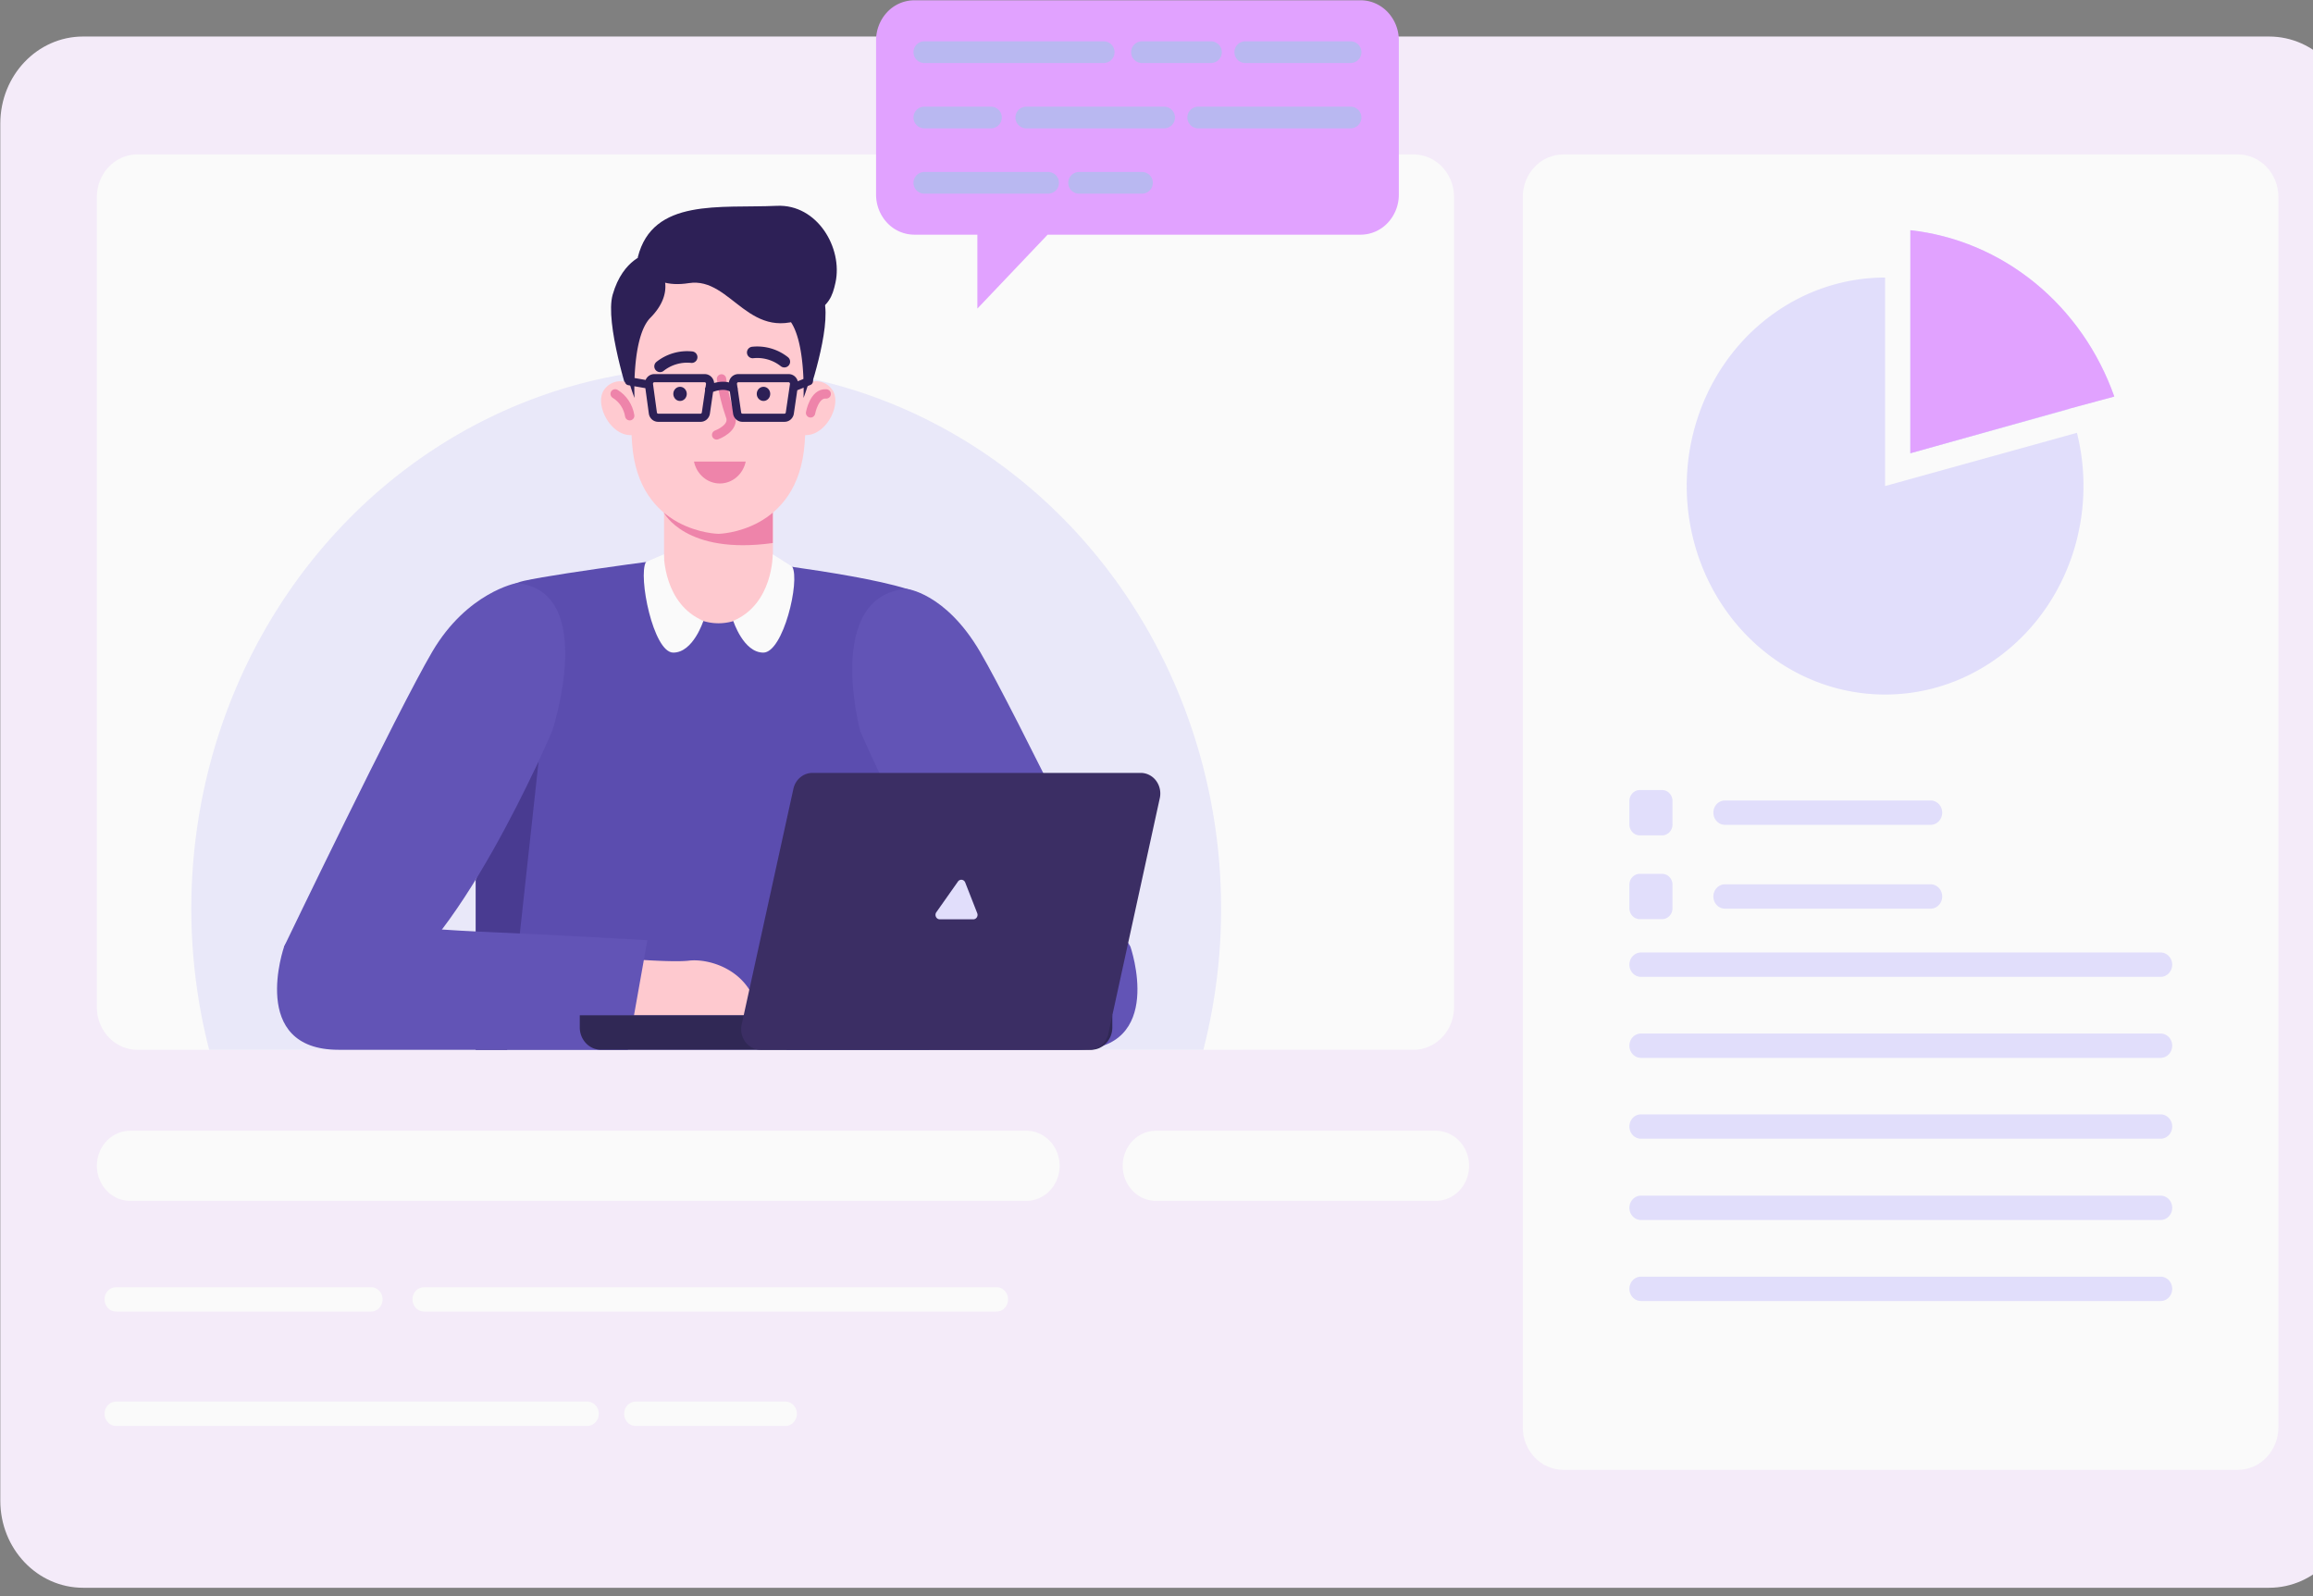 <svg width="213" height="147" fill="none" xmlns="http://www.w3.org/2000/svg"><rect width="100%" height="100%" fill="#808080" stroke="none"/><path d="M208.956 3.363H7.651C3.44 3.363.029 6.95.029 11.374v126.827c0 4.424 3.413 8.011 7.622 8.011h201.305c4.209 0 7.621-3.587 7.621-8.011V11.374c0-4.424-3.412-8.01-7.621-8.01z" fill="#F4EBF9"/><path d="M133.899 18.146v74.6c0 1.041-.393 2.04-1.093 2.775-.7.736-1.65 1.15-2.64 1.15H12.654c-.99 0-1.94-.414-2.64-1.15a4.028 4.028 0 01-1.093-2.775v-74.6c0-1.04.393-2.039 1.093-2.775.7-.736 1.65-1.149 2.64-1.149h117.512c.99 0 1.94.414 2.64 1.15a4.029 4.029 0 011.093 2.774z" fill="#FAFAFA"/><path d="M112.448 83.676a52.12 52.12 0 01-1.632 12.995H19.262a52.309 52.309 0 01-1.024-21.03c1.087-7.007 3.587-13.689 7.33-19.598 3.743-5.909 8.644-10.909 14.375-14.666 5.731-3.756 12.16-6.183 18.855-7.117a45.209 45.209 0 0119.967 1.704c6.465 2.056 12.437 5.54 17.516 10.218 5.08 4.679 9.15 10.444 11.938 16.91a52.01 52.01 0 014.229 20.584z" fill="#E9E8F9"/><path d="M64.827 51.043s-13.168 1.681-16.581 2.444c-3.414.762-4.62 5.045-4.422 12.894.198 7.849 0 30.273 0 30.273h41.708s.197-41.485-.406-41.8c-3.434-1.776-15.67-3.054-20.299-3.811z" fill="#5B4DAF"/><path d="M43.802 81.002l5.797-10.893-2.896 26.562h-2.901V81z" fill="#493B91"/><path d="M47.566 53.694s-4.544.847-7.76 6.319c-3.216 5.471-13.643 27.155-13.643 27.155s.501 6.548 8.032 4.12C41.726 88.862 50.857 67.3 50.857 67.3s4.245-12.894-3.29-13.605z" fill="#6254B6"/><path d="M66.165 57.395a4.802 4.802 0 01-1.92-.402 5.004 5.004 0 01-1.627-1.144 5.295 5.295 0 01-1.087-1.711 5.503 5.503 0 01-.38-2.019v-7.394h10.027v7.394c0 .693-.128 1.379-.38 2.019a5.295 5.295 0 01-1.086 1.711 5.004 5.004 0 01-1.627 1.144 4.802 4.802 0 01-1.92.402zM54.67 88.043s6.805.656 8.768.42c1.963-.235 5.867.953 6.4 5.046H55.971l-1.301-5.466z" fill="#FEC9CF"/><path d="M26.164 87.168s-3.317 9.503 5.019 9.503h26.635l1.797-10.091s-7.797-.46-15.717-.802c-8.219-.353-16.091-1.828-17.734 1.39zM83.428 54.216s3.616.325 6.832 5.819c3.217 5.494 13.659 27.133 13.659 27.133s-.501 6.548-8.037 4.12C88.346 88.862 79.21 67.3 79.21 67.3s-3.318-12.333 4.218-13.084z" fill="#6254B6"/><path d="M104.096 87.168s3.312 9.503-5.024 9.503H72.437L70.644 86.58s7.793-.46 15.713-.802c8.203-.353 16.075-1.828 17.739 1.39z" fill="#6254B6"/><path d="M61.135 47.203s1.968 3.924 10.027 2.803v-4.81l-10.027 2.007z" fill="#EE84AA"/><path d="M59.652 23.343s-2.272.432-3.232 3.79c-.742 2.59 1.52 9.53 1.52 9.53s.656-12.21 1.712-13.32zM72.635 23.343s2.25.56 3.253 4.3c.704 2.607-1.541 9.004-1.541 9.004s-.656-12.194-1.712-13.304z" fill="#2D2056"/><path d="M58.166 35.458a1.77 1.77 0 00-1.329-.327 1.824 1.824 0 00-1.178.725c-1.066 1.424.822 4.827 2.992 4.115l-.485-4.513zM74.106 35.458a1.775 1.775 0 011.331-.328c.467.074.89.334 1.18.726 1.067 1.424-.82 4.827-2.997 4.115l.486-4.513z" fill="#FFCAD0"/><path d="M71.161 24.767c-3.514-1.682-5.018-1.682-5.018-1.682s-1.51 0-5.025 1.682c-2.954 1.43-3.488 7.815-2.912 16.05.576 8.236 7.958 8.342 7.958 8.342s7.333-.106 7.936-8.342c.603-8.235.064-14.62-2.939-16.05z" fill="#FFCAD0"/><path d="M58.735 23.68s.678 3.027 4.688 2.393c4.011-.633 5.574 5.876 11.275 2.921 1.632-.852 1.958-1.682 2.24-2.971.694-3.195-1.68-7.238-5.397-7.07-5.221.242-11.43-.745-12.806 4.727z" fill="#2D2056"/><path d="M60.953 25.087s1.21 1.889-1.067 4.182c-1.722 1.76-1.456 7.377-1.456 7.377s-.17-.42-.442-1.3c-.272-.88-1.6-7.608-.235-9.53 1.365-1.923 2.448-2.551 3.2-.73zM71.455 25.087s-1.21 1.889 1.067 4.182c1.728 1.76 1.472 7.377 1.472 7.377s.17-.42.443-1.3c.272-.88 1.626-7.608.234-9.53-1.392-1.923-2.464-2.551-3.216-.73zM63.243 36.271a.674.674 0 01-.105.361.626.626 0 01-.277.24.59.59 0 01-.675-.141.681.681 0 01-.134-.709.645.645 0 01.228-.292.598.598 0 01.781.081.668.668 0 01.182.46zM70.31 36.922c.341 0 .618-.292.618-.651 0-.36-.277-.65-.619-.65-.341 0-.619.29-.619.65 0 .36.278.65.62.65z" fill="#2D2056"/><path d="M60.783 33.737a4.016 4.016 0 012.913-.847M72.23 33.306a4.016 4.016 0 00-2.914-.847" stroke="#2D2056" stroke-width="1.06" stroke-linecap="round" stroke-linejoin="round"/><path d="M66.442 34.892c.155 1.148.425 2.275.806 3.363.5 1.161-1.254 1.794-1.254 1.794M74.644 38.02s.336-1.85 1.44-1.744M56.648 36.27c.351.212.653.502.884.85.232.348.387.745.456 1.164" stroke="#EE84AA" stroke-width=".86" stroke-linecap="round" stroke-linejoin="round"/><path d="M61.136 51.043s-.042 4.58 3.638 6.127c0 0-.934 2.926-2.774 2.926-1.84 0-3.258-7.046-2.517-8.347l1.653-.706zM71.16 51.043s.044 4.58-3.637 6.127c0 0 .934 2.926 2.769 2.926 1.834 0 3.408-6.615 2.666-7.91l-1.797-1.143z" fill="#FAFAFA"/><path d="M63.908 42.505c.119.571.42 1.082.853 1.45.433.366.972.566 1.529.566.556 0 1.095-.2 1.528-.567.434-.367.734-.878.853-1.45h-4.763z" fill="#EE84AA"/><path d="M64.49 38.468h-3.888a.471.471 0 01-.316-.122.518.518 0 01-.164-.31l-.358-2.617a.54.54 0 01.113-.415.492.492 0 01.373-.18h4.65a.475.475 0 01.371.182.53.53 0 01.115.413l-.384 2.618a.521.521 0 01-.177.319.475.475 0 01-.335.112v0zM72.248 38.468H68.36a.471.471 0 01-.316-.122.517.517 0 01-.164-.31l-.384-2.617a.543.543 0 01.113-.415.493.493 0 01.372-.18h4.651a.476.476 0 01.37.182.53.53 0 01.115.413l-.384 2.618a.523.523 0 01-.167.31.476.476 0 01-.318.121v0zM65.295 35.84s1.371-.702 2.273 0M57.919 35.1l1.82.319M73.2 35.62l1.29-.52" stroke="#2D2056" stroke-width=".75" stroke-linecap="round" stroke-linejoin="round"/><path d="M100.447 96.67H55.348a1.91 1.91 0 01-1.384-.602 2.112 2.112 0 01-.573-1.455v-1.12h49.041v1.12c0 .273-.052.543-.152.794-.1.252-.247.48-.431.671a1.961 1.961 0 01-.644.444 1.877 1.877 0 01-.758.149z" fill="#302855"/><path d="M105.02 71.174H74.817c-.408 0-.804.145-1.122.412-.32.267-.542.64-.633 1.057L68.299 94.35a1.988 1.988 0 00-.002.844c.06.278.179.538.347.76.169.224.383.404.627.528s.512.189.783.189H100.3a1.75 1.75 0 001.123-.412c.32-.267.544-.64.637-1.057l4.746-21.712a1.983 1.983 0 00-.357-1.615 1.816 1.816 0 00-.638-.523 1.727 1.727 0 00-.791-.178z" fill="#3B2E64"/><path d="M88.203 81.198L86.228 84a.42.42 0 00-.037.43.402.402 0 00.145.166c.063.04.134.06.207.06h3.088a.375.375 0 00.182-.047.397.397 0 00.14-.132.424.424 0 00.04-.382l-1.098-2.803a.41.41 0 00-.122-.185.373.373 0 00-.409-.056.395.395 0 00-.162.146z" fill="#E1DEFB"/><path d="M206.081 14.222h-62.118c-2.062 0-3.734 1.757-3.734 3.924v113.282c0 2.168 1.672 3.925 3.734 3.925h62.118c2.062 0 3.734-1.757 3.734-3.925V18.146c0-2.167-1.672-3.924-3.734-3.924z" fill="#FAFAFA"/><path d="M190.573 37.667l-14.651 4.07V25.715c3.235.436 6.299 1.774 8.876 3.876 2.576 2.102 4.57 4.89 5.775 8.076z" fill="#E1DEFB"/><path d="M191.863 44.758c0 3.798-1.071 7.51-3.078 10.668-2.008 3.157-4.861 5.618-8.198 7.072a17.446 17.446 0 01-10.555 1.092c-3.543-.74-6.798-2.57-9.353-5.255-2.554-2.685-4.294-6.106-4.999-9.83a20.109 20.109 0 011.04-11.095c1.382-3.508 3.724-6.507 6.728-8.617 3.004-2.11 6.535-3.235 10.148-3.235v19.2l17.664-4.9c.402 1.6.605 3.247.603 4.9z" fill="#E1DEFB"/><path d="M194.701 36.517l-4.15 1.121-14.629 4.099V21.2c4.177.46 8.149 2.138 11.467 4.844 3.318 2.706 5.851 6.334 7.312 10.472z" fill="#E1DEFB"/><path d="M194.701 36.517l-4.15 1.121-14.629 4.099V21.2c4.177.46 8.149 2.138 11.467 4.844 3.318 2.706 5.851 6.334 7.312 10.472z" fill="#E1A2FF"/><path d="M198.967 89.955h-47.851c-.283 0-.555-.118-.755-.329a1.15 1.15 0 01-.312-.793c0-.297.112-.582.312-.792.2-.21.472-.329.755-.329h47.851c.283 0 .554.118.754.329.2.21.313.495.313.792 0 .298-.113.583-.313.793-.2.21-.471.329-.754.329zM177.787 75.956h-18.939a1.04 1.04 0 01-.754-.328c-.2-.21-.313-.496-.313-.793 0-.297.113-.583.313-.793.2-.21.471-.328.754-.328h18.939c.283 0 .554.118.754.328.2.21.313.496.313.793 0 .297-.113.583-.313.793-.2.21-.471.328-.754.328zM198.967 97.416h-47.851c-.283 0-.555-.118-.755-.328a1.15 1.15 0 01-.312-.793c0-.297.112-.582.312-.793.2-.21.472-.328.755-.328h47.851c.283 0 .554.118.754.328.2.21.313.496.313.793 0 .297-.113.583-.313.793-.2.21-.471.328-.754.328zM198.967 104.861h-47.851c-.283 0-.555-.118-.755-.328-.2-.21-.312-.496-.312-.793 0-.297.112-.583.312-.793.2-.21.472-.328.755-.328h47.851c.283 0 .554.118.754.328.2.21.313.496.313.793 0 .297-.113.583-.313.793-.2.21-.471.328-.754.328zM198.967 112.345h-47.851c-.283 0-.555-.118-.755-.328-.2-.21-.312-.496-.312-.793 0-.297.112-.583.312-.793.2-.21.472-.328.755-.328h47.851c.283 0 .554.118.754.328.2.21.313.496.313.793 0 .297-.113.583-.313.793-.2.21-.471.328-.754.328zM198.967 119.807h-47.851a1.04 1.04 0 01-.755-.329c-.2-.21-.312-.495-.312-.792 0-.298.112-.583.312-.793.2-.21.472-.329.755-.329h47.851c.283 0 .554.119.754.329.2.21.313.495.313.793 0 .297-.113.582-.313.792-.2.211-.471.329-.754.329zM153.062 72.755h-2.058c-.528 0-.955.45-.955 1.004v2.164c0 .554.427 1.003.955 1.003h2.058c.527 0 .955-.45.955-1.003v-2.164c0-.555-.428-1.004-.955-1.004zM177.787 83.676h-18.939a1.04 1.04 0 01-.754-.329c-.2-.21-.313-.495-.313-.793 0-.297.113-.582.313-.792.2-.21.471-.329.754-.329h18.939c.283 0 .554.118.754.329.2.21.313.495.313.792 0 .298-.113.583-.313.793-.2.21-.471.329-.754.329zM153.062 80.47h-2.058c-.528 0-.955.448-.955 1.003v2.163c0 .555.427 1.004.955 1.004h2.058c.527 0 .955-.45.955-1.004v-2.163c0-.555-.428-1.004-.955-1.004z" fill="#E1DEFB"/><path d="M94.501 110.585H11.993c-.815 0-1.596-.34-2.172-.946a3.316 3.316 0 01-.9-2.283c0-.857.324-1.678.9-2.284a3 3 0 012.172-.945h82.508c.404-.001.804.082 1.177.244.374.162.713.399.999.699.286.3.512.657.667 1.049a3.37 3.37 0 010 2.474 3.246 3.246 0 01-.667 1.048c-.286.3-.625.538-.999.7a2.937 2.937 0 01-1.177.244zM132.21 110.585h-25.745a2.934 2.934 0 01-1.177-.244 3.064 3.064 0 01-.999-.7 3.264 3.264 0 01-.667-1.048 3.368 3.368 0 01-.234-1.237c0-.425.079-.845.234-1.237.155-.392.382-.749.667-1.049.286-.3.625-.537.999-.699a2.934 2.934 0 011.177-.244h25.745c.403-.001.803.082 1.177.244.373.162.712.399.998.699.286.3.513.657.668 1.049a3.385 3.385 0 010 2.474 3.25 3.25 0 01-.668 1.048 3.07 3.07 0 01-.998.7 2.941 2.941 0 01-1.177.244zM34.165 120.777H10.697c-.282 0-.554-.118-.754-.329a1.15 1.15 0 01-.312-.792c0-.298.112-.583.312-.793.2-.211.472-.329.755-.329h23.467c.283 0 .554.118.754.329.2.21.312.495.312.793 0 .297-.112.582-.312.792-.2.211-.471.329-.754.329zM54.096 131.311H10.698c-.283 0-.555-.119-.755-.329a1.15 1.15 0 01-.312-.793c0-.297.112-.582.312-.792.2-.211.472-.329.755-.329h43.376c.283 0 .555.118.755.329.2.21.312.495.312.792 0 .294-.11.576-.305.785-.195.21-.461.331-.74.337zM72.32 131.311H58.543c-.283 0-.554-.119-.754-.329a1.15 1.15 0 01-.312-.793c0-.297.112-.582.312-.792.2-.211.471-.329.754-.329H72.32c.282 0 .554.118.754.329.2.21.312.495.312.792 0 .298-.112.583-.312.793-.2.21-.472.329-.754.329zM91.764 120.777h-52.71c-.283 0-.554-.118-.754-.329a1.15 1.15 0 01-.313-.792c0-.298.113-.583.313-.793.2-.211.471-.329.754-.329h52.71c.283 0 .555.118.755.329.2.21.312.495.312.793 0 .297-.112.582-.312.792-.2.211-.472.329-.755.329z" fill="#FAFAFA"/><path d="M84.186.027h41.121c.93.002 1.822.391 2.48 1.083a3.79 3.79 0 011.029 2.606v14.206a3.79 3.79 0 01-1.029 2.607 3.431 3.431 0 01-2.48 1.082H96.474l-6.47 6.806V21.61h-5.818a3.43 3.43 0 01-2.48-1.082 3.792 3.792 0 01-1.03-2.607V3.716a3.792 3.792 0 011.03-2.606 3.43 3.43 0 012.48-1.083z" fill="#E1A2FF"/><path d="M85.12 4.804h16.517M105.162 4.804h6.352M114.673 4.804h9.696M85.12 10.82h6.133M94.508 10.82H107.2M110.341 10.82h14.027M85.12 16.835h11.397M99.371 16.835h5.792" stroke="#B9B8F1" stroke-width="2" stroke-linecap="round" stroke-linejoin="round"/></svg>